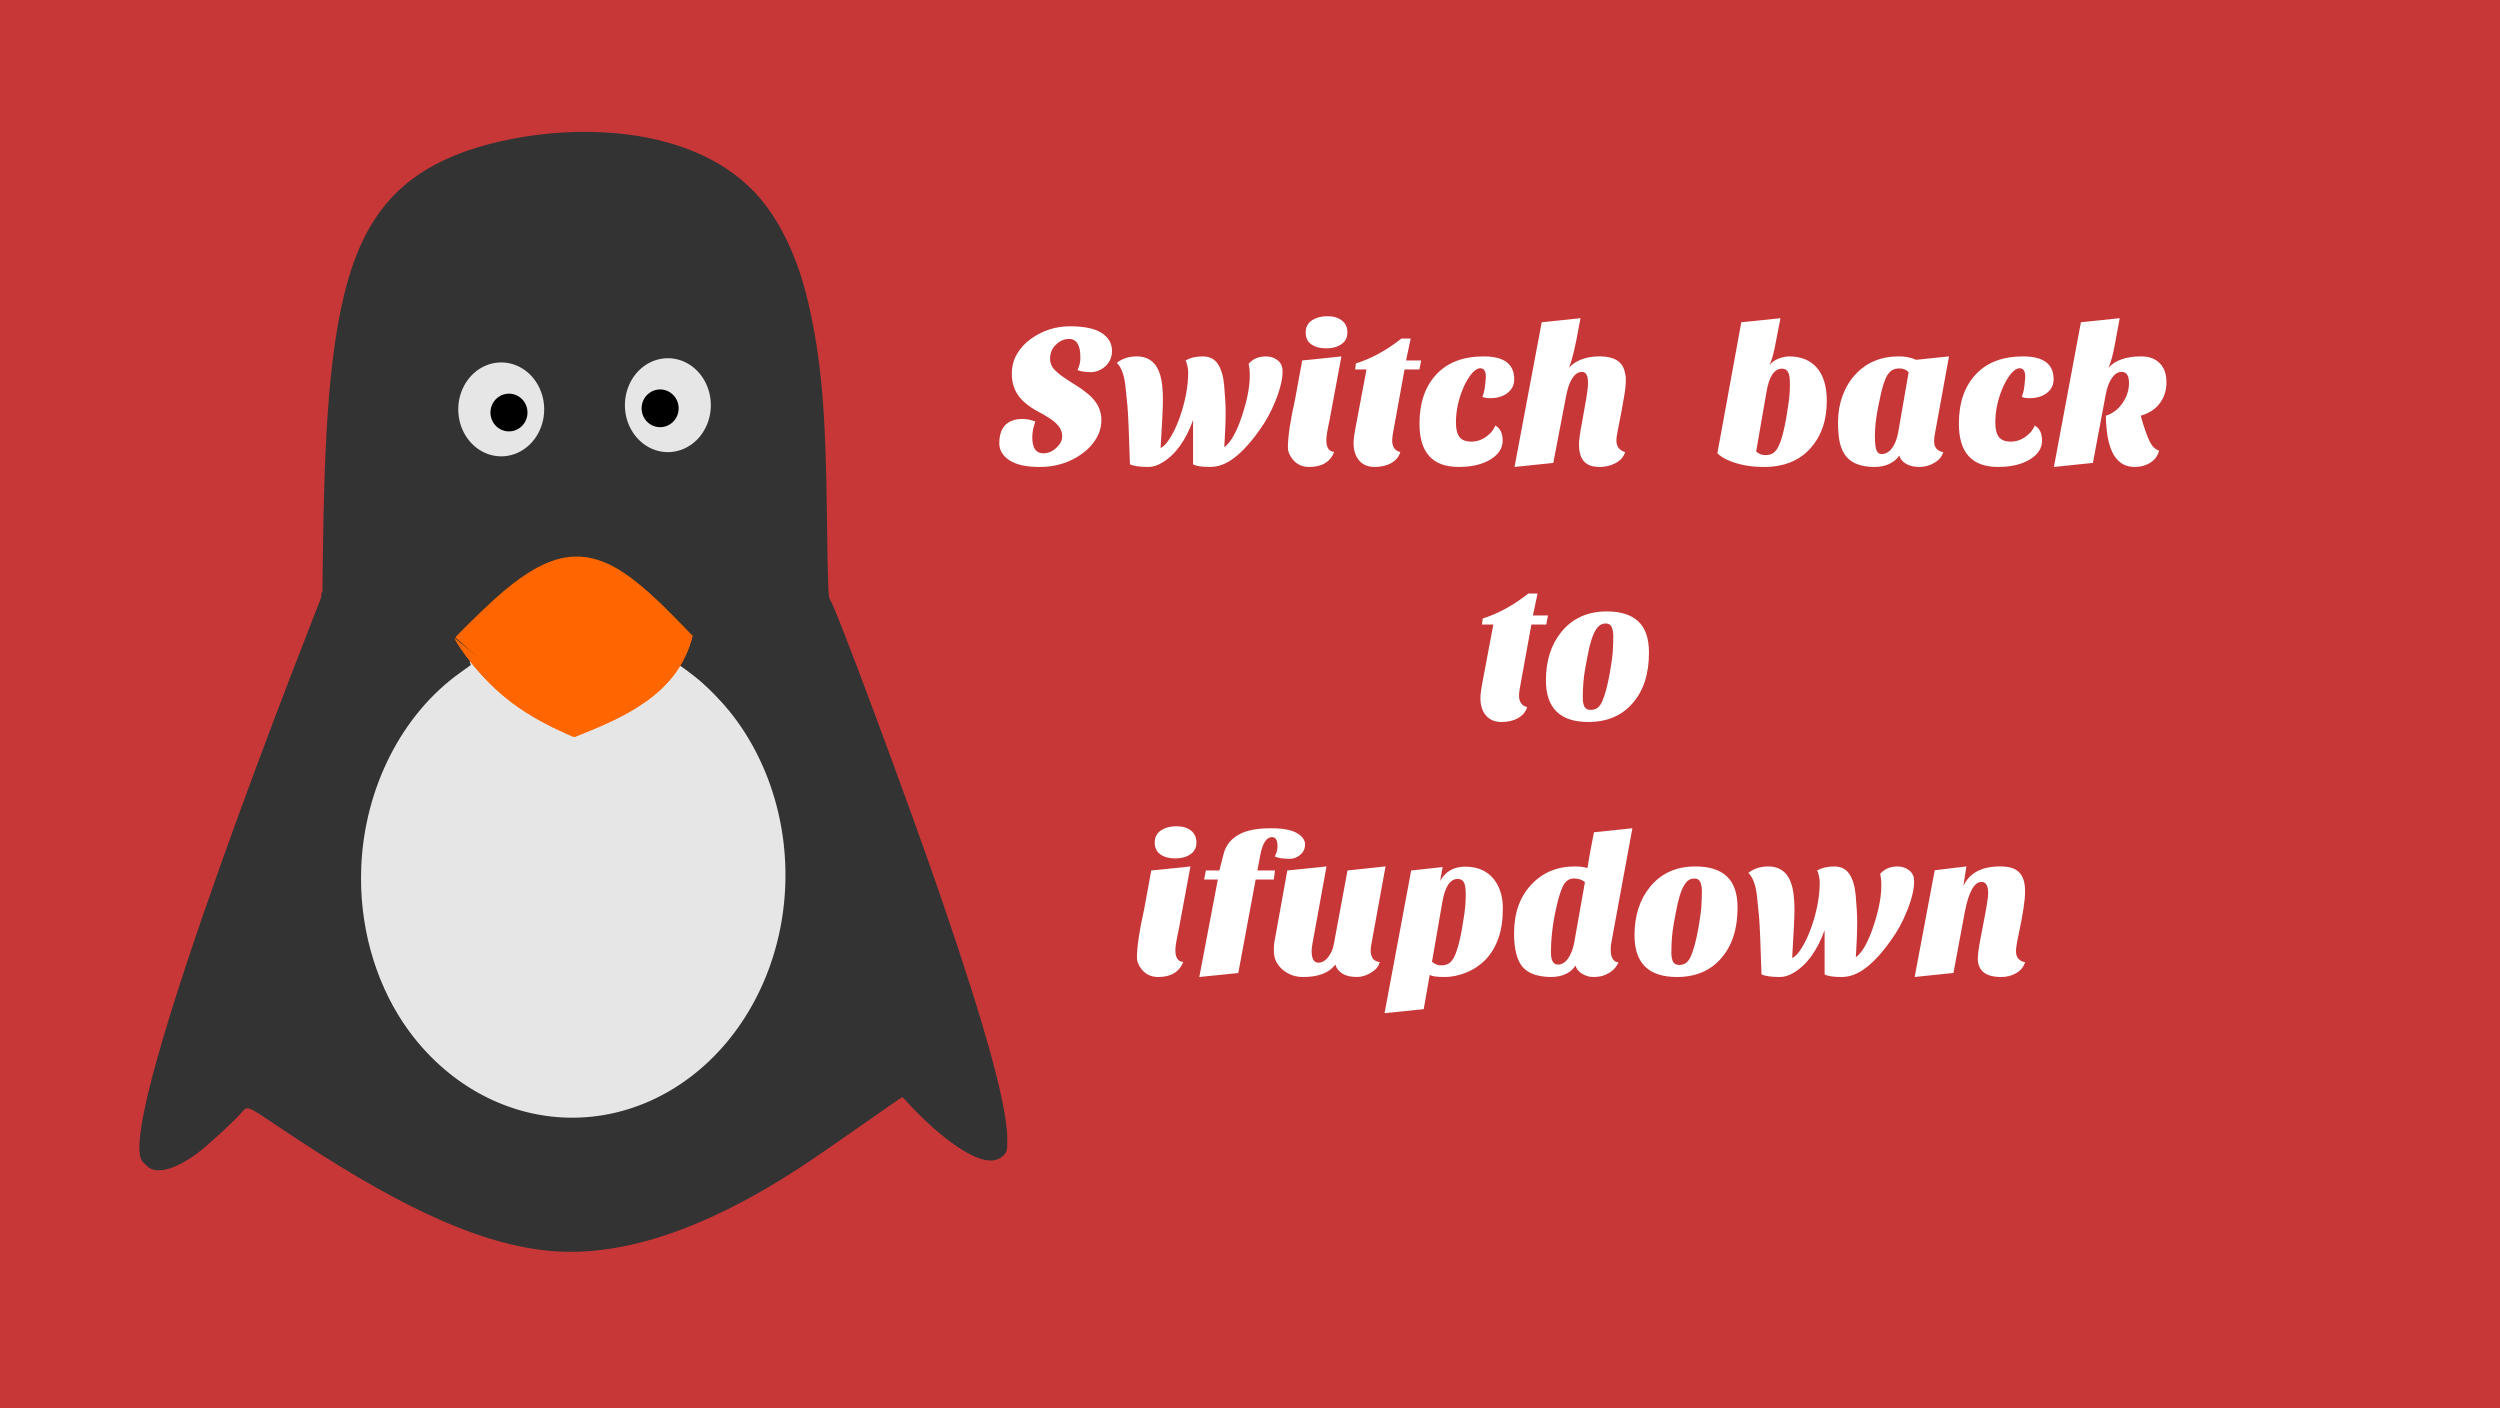 <?xml version="1.0" encoding="UTF-8" standalone="no"?>
<svg
   xmlns:dc="http://purl.org/dc/elements/1.1/"
   xmlns:cc="http://creativecommons.org/ns#"
   xmlns:rdf="http://www.w3.org/1999/02/22-rdf-syntax-ns#"
   xmlns:svg="http://www.w3.org/2000/svg"
   xmlns="http://www.w3.org/2000/svg"
   xmlns:xlink="http://www.w3.org/1999/xlink"
   width="211.402mm"
   height="119.062mm"
   viewBox="0 0 211.402 119.062"
   version="1.1"
   id="svg3357">
  <defs
     id="defs3351">
    <linearGradient
       id="linearGradient6114">
      <stop
         style="stop-color:#6f7c91;stop-opacity:1;"
         offset="0"
         id="stop6110" />
      <stop
         style="stop-color:#162d50;stop-opacity:1"
         offset="1"
         id="stop6112" />
    </linearGradient>
    <radialGradient
       xlink:href="#linearGradient6114"
       id="radialGradient6126"
       cx="73.774"
       cy="66.986"
       fx="73.774"
       fy="66.986"
       r="31.673"
       gradientTransform="matrix(3.007,0,0,1.837,-125.127,-58.151)"
       gradientUnits="userSpaceOnUse" />
    <filter
       style="color-interpolation-filters:sRGB"
       id="filter1403"
       x="-0.562"
       width="2.124"
       y="-0.584"
       height="2.169">
      <feGaussianBlur
         stdDeviation="5.356"
         id="feGaussianBlur1405" />
    </filter>
    <filter
       style="color-interpolation-filters:sRGB"
       id="filter1407"
       x="-0.374"
       width="1.748"
       y="-0.584"
       height="2.169">
      <feGaussianBlur
         stdDeviation="5.356"
         id="feGaussianBlur1409" />
    </filter>
    <filter
       style="color-interpolation-filters:sRGB"
       id="filter1411"
       x="-0.602"
       width="2.204"
       y="-0.584"
       height="2.169">
      <feGaussianBlur
         stdDeviation="5.356"
         id="feGaussianBlur1413" />
    </filter>
    <filter
       style="color-interpolation-filters:sRGB"
       id="filter1415"
       x="-0.524"
       width="2.049"
       y="-0.434"
       height="1.869">
      <feGaussianBlur
         stdDeviation="5.356"
         id="feGaussianBlur1417" />
    </filter>
    <filter
       style="color-interpolation-filters:sRGB"
       id="filter1419"
       x="-0.524"
       width="2.049"
       y="-0.441"
       height="1.882">
      <feGaussianBlur
         stdDeviation="5.356"
         id="feGaussianBlur1421" />
    </filter>
    <filter
       style="color-interpolation-filters:sRGB"
       id="filter1423"
       x="-0.555"
       width="2.11"
       y="-0.584"
       height="2.169">
      <feGaussianBlur
         stdDeviation="5.356"
         id="feGaussianBlur1425" />
    </filter>
    <filter
       style="color-interpolation-filters:sRGB"
       id="filter1427"
       x="-0.586"
       width="2.173"
       y="-0.434"
       height="1.869">
      <feGaussianBlur
         stdDeviation="5.356"
         id="feGaussianBlur1429" />
    </filter>
    <filter
       style="color-interpolation-filters:sRGB"
       id="filter1431"
       x="-1.043"
       width="3.087"
       y="-0.429"
       height="1.857">
      <feGaussianBlur
         stdDeviation="5.356"
         id="feGaussianBlur1433" />
    </filter>
    <filter
       style="color-interpolation-filters:sRGB"
       id="filter1435"
       x="-0.602"
       width="2.204"
       y="-0.584"
       height="2.169">
      <feGaussianBlur
         stdDeviation="5.356"
         id="feGaussianBlur1437" />
    </filter>
    <filter
       style="color-interpolation-filters:sRGB"
       id="filter1439"
       x="-0.918"
       width="2.836"
       y="-0.503"
       height="2.006">
      <feGaussianBlur
         stdDeviation="5.356"
         id="feGaussianBlur1441" />
    </filter>
    <filter
       style="color-interpolation-filters:sRGB"
       id="filter1443"
       x="-0.551"
       width="2.103"
       y="-0.434"
       height="1.869">
      <feGaussianBlur
         stdDeviation="5.356"
         id="feGaussianBlur1445" />
    </filter>
    <filter
       style="color-interpolation-filters:sRGB"
       id="filter1447"
       x="-0.655"
       width="2.309"
       y="-0.584"
       height="2.169">
      <feGaussianBlur
         stdDeviation="5.356"
         id="feGaussianBlur1449" />
    </filter>
    <filter
       style="color-interpolation-filters:sRGB"
       id="filter1451"
       x="-0.559"
       width="2.118"
       y="-0.584"
       height="2.169">
      <feGaussianBlur
         stdDeviation="5.356"
         id="feGaussianBlur1453" />
    </filter>
    <filter
       style="color-interpolation-filters:sRGB"
       id="filter1455"
       x="-0.567"
       width="2.134"
       y="-0.434"
       height="1.869">
      <feGaussianBlur
         stdDeviation="5.356"
         id="feGaussianBlur1457" />
    </filter>
    <filter
       style="color-interpolation-filters:sRGB"
       id="filter1459"
       x="-0.557"
       width="2.114"
       y="-0.434"
       height="1.869">
      <feGaussianBlur
         stdDeviation="5.356"
         id="feGaussianBlur1461" />
    </filter>
    <filter
       style="color-interpolation-filters:sRGB"
       id="filter1463"
       x="-0.655"
       width="2.309"
       y="-0.584"
       height="2.169">
      <feGaussianBlur
         stdDeviation="5.356"
         id="feGaussianBlur1465" />
    </filter>
    <filter
       style="color-interpolation-filters:sRGB"
       id="filter1467"
       x="-0.918"
       width="2.836"
       y="-0.503"
       height="2.006">
      <feGaussianBlur
         stdDeviation="5.356"
         id="feGaussianBlur1469" />
    </filter>
    <filter
       style="color-interpolation-filters:sRGB"
       id="filter1471"
       x="-1.043"
       width="3.087"
       y="-0.429"
       height="1.857">
      <feGaussianBlur
         stdDeviation="5.356"
         id="feGaussianBlur1473" />
    </filter>
    <filter
       style="color-interpolation-filters:sRGB"
       id="filter1475"
       x="-0.374"
       width="1.748"
       y="-0.584"
       height="2.169">
      <feGaussianBlur
         stdDeviation="5.356"
         id="feGaussianBlur1477" />
    </filter>
    <filter
       style="color-interpolation-filters:sRGB"
       id="filter1479"
       x="-0.55"
       width="2.101"
       y="-0.459"
       height="1.918">
      <feGaussianBlur
         stdDeviation="5.356"
         id="feGaussianBlur1481" />
    </filter>
  </defs>
  <path
     id="rect6108"
     d="M 0,0 H 211.402 V 119.062 H 0 Z"
     style="opacity:1;fill:#c83737;fill-opacity:1;stroke:none;stroke-width:4.38;stroke-miterlimit:4;stroke-dasharray:none;paint-order:stroke markers fill" />
  <g
     id="flowRoot874"
     style="font-style:normal;font-weight:normal;font-size:40px;line-height:1.25;font-family:sans-serif;letter-spacing:0px;word-spacing:0px;fill:#000000;fill-opacity:1;stroke:none"
     transform="matrix(1.11,0,0,1.023,-1.64,-6.861)" />
  <g
     id="flowRoot1087"
     style="font-style:normal;font-weight:normal;font-size:40px;line-height:1.25;font-family:sans-serif;letter-spacing:0px;word-spacing:0px;fill:#000000;fill-opacity:1;stroke:none"
     transform="translate(-1.478,-3.98)" />
  <g
     transform="matrix(1.183,0,0,1.293,-97.669,-89.714)"
     id="g4921"
     style="display:inline">
    <g
       id="g4720"
       transform="translate(50.271)">
      <g
         style="fill:#333333"
         transform="translate(-47.638,1.336)"
         id="g4694">
        <path
           id="path835"
           d="m 144.211,139.56 c 0,0 5.431,5.837 7.335,3.798 2.223,-2.38 -12.627,-36.871 -12.627,-36.871"
           style="fill:#333333;stroke:none;stroke-width:0.265px;stroke-linecap:butt;stroke-linejoin:miter;stroke-opacity:1" />
        <path
           style="fill:#333333;stroke:none;stroke-width:0.265px;stroke-linecap:butt;stroke-linejoin:miter;stroke-opacity:1"
           d="m 97.45,140.215 c 7.815,4.803 15.631,9.605 23.402,9.518 7.772,-0.087 15.5,-5.065 19.385,-7.575 3.886,-2.51 3.929,-2.554 3.973,-2.598"
           id="path817" />
        <path
           style="fill:#333333;stroke:none;stroke-width:0.265px;stroke-linecap:butt;stroke-linejoin:miter;stroke-opacity:1"
           d="m 97.45,140.215 c 0,0 -5.431,5.837 -7.335,3.798 -2.223,-2.38 12.82,-36.997 12.82,-36.997"
           id="path825" />
        <path
           style="fill:#333333;stroke:none;stroke-width:0.265px;stroke-linecap:butt;stroke-linejoin:miter;stroke-opacity:1"
           d="m 102.939,105.679 c 0.086,-6.905 0.172,-13.81 1.509,-18.736 1.337,-4.926 3.924,-7.873 9.745,-9.347 5.821,-1.473 14.877,-1.473 19.404,3.368 4.528,4.842 4.528,14.525 4.528,24.209"
           id="path831"
           transform="matrix(1.023,0,0,1.047,-2.334,-3.669)" />
      </g>
      <g
         id="g4708">
        <path
           style="fill:#333333;stroke:none;stroke-width:0.265px;stroke-linecap:butt;stroke-linejoin:miter;stroke-opacity:1"
           d="m 49.742,141.69 c 0,0 3.616,-22.401 5.556,-33.602 l 35.983,-0.265 6.615,33.073 z"
           id="path4696" />
        <path
           id="rect4698"
           d="m 55.562,138.25 h 37.042 v 3.969 H 55.562 Z"
           style="opacity:1;fill:#333333;fill-opacity:1;stroke:none;stroke-width:0.265" />
        <path
           id="rect4700"
           d="m 59.531,106.5 h 30.427 v 3.969 H 59.531 Z"
           style="opacity:1;fill:#333333;fill-opacity:1;stroke:none;stroke-width:0.265" />
        <path
           id="rect4702"
           d="m 84.667,105.177 h 5.292 v 3.969 h -5.292 z"
           style="opacity:1;fill:#333333;fill-opacity:1;stroke:none;stroke-width:0.265" />
      </g>
    </g>
    <path
       style="opacity:1;fill:#e6e6e6;fill-opacity:1;stroke:none;stroke-width:0.265"
       id="path843"
       d="m 138.705,126.612 a 15.24,15.868 0 0 1 -15.175,15.868 15.24,15.868 0 0 1 -15.304,-15.733 15.24,15.868 0 0 1 15.046,-16.001 15.24,15.868 0 0 1 15.431,15.598" />
    <g
       id="g4688"
       transform="translate(44.751,16.384)">
      <g
         style="fill:#ff6600;stroke:none"
         transform="translate(-41.01,-15.875)"
         id="g4596">
        <path
           style="fill:#ff6600;stroke:none;stroke-width:0.265px;stroke-linecap:butt;stroke-linejoin:miter;stroke-opacity:1"
           d="m 111.125,110.469 c 2.922,-2.676 5.843,-5.352 8.709,-5.352 2.866,1.3e-4 5.678,2.676 8.489,5.352"
           id="path4585" />
        <path
           style="fill:#ff6600;stroke:none;stroke-width:0.265px;stroke-linecap:butt;stroke-linejoin:miter;stroke-opacity:1"
           d="m 111.125,110.469 c 2.78,3.922 5.482,5.319 8.731,6.615"
           id="path4589" />
        <path
           style="fill:#ff6600;stroke:none;stroke-width:0.265px;stroke-linecap:butt;stroke-linejoin:miter;stroke-opacity:1"
           d="m 128.323,110.469 c -1.046,3.829 -4.919,5.325 -8.467,6.615"
           id="path4591" />
      </g>
      <g
         id="g4661"
         transform="translate(-41.01,-15.875)"
         style="fill:#ff6600;stroke:none">
        <path
           id="path4655"
           d="m 111.125,110.469 c 2.922,-2.676 5.843,-5.352 8.709,-5.352 2.866,1.3e-4 5.678,2.676 8.489,5.352"
           style="fill:#ff6600;stroke:none;stroke-width:0.265px;stroke-linecap:butt;stroke-linejoin:miter;stroke-opacity:1" />
        <path
           id="path4657"
           d="m 111.125,110.469 c 2.78,3.922 5.482,5.319 8.731,6.615"
           style="fill:#ff6600;stroke:none;stroke-width:0.265px;stroke-linecap:butt;stroke-linejoin:miter;stroke-opacity:1" />
        <path
           id="path4659"
           d="m 128.323,110.469 c -1.046,3.829 -4.919,5.325 -8.467,6.615"
           style="fill:#ff6600;stroke:none;stroke-width:0.265px;stroke-linecap:butt;stroke-linejoin:miter;stroke-opacity:1" />
      </g>
      <path
         d="m 78.846,101.208 -4.583,-2.646 v -5.292 l 4.583,-2.646 4.583,2.646 v 5.292 z"
         id="path4671"
         style="opacity:1;fill:#ff6600;fill-opacity:1;stroke:none;stroke-width:0.265" />
      <path
         transform="matrix(0.947,-1.275,1.03,1.173,-98.356,87.507)"
         d="m 83.608,99.621 2.32,-2.398 0.917,3.208 z"
         id="path4673"
         style="opacity:1;fill:#ff6600;fill-opacity:1;stroke:none;stroke-width:0.265" />
      <path
         transform="matrix(1.142,0.112,-0.087,1.294,-2.202,-37.414)"
         d="m 74.536,98.197 -3.845,-2.34 3.949,-2.159 z"
         id="path4675"
         style="opacity:1;fill:#ff6600;fill-opacity:1;stroke:none;stroke-width:0.265" />
    </g>
    <path
       style="opacity:1;fill:#333333;fill-opacity:1;stroke:none;stroke-width:0.407"
       d="m 457.973,570.356 c -18.795,-2.122 -40.183,-11.278 -71.64,-30.671 -8.14,-5.018 -8.024,-4.976 -9.496,-3.406 -1.983,2.115 -9.292,8.288 -11.949,10.092 -7.557,5.132 -13.403,5.689 -14.831,1.413 -1.639,-4.905 5.438,-28.959 18.843,-64.052 9.543,-24.981 28.416,-70.804 29.417,-71.422 0.228,-0.141 0.375,-0.423 0.326,-0.626 -0.049,-0.204 0.032,-0.828 0.179,-1.389 0.147,-0.56 0.453,-8.536 0.68,-17.724 0.637,-25.79 1.665,-38.591 4.072,-50.707 4.326,-21.776 13.307,-33.824 30.119,-40.408 16.874,-6.608 39.994,-8.139 57.79,-3.828 20.717,5.019 32.645,17.254 38.142,39.122 3.459,13.76 4.667,26.506 4.981,52.561 0.205,16.986 0.394,21.146 0.949,20.803 0.626,-0.387 21.067,49.832 30.139,74.047 11.927,31.835 17.57,50.766 17.57,58.944 0,2.59 -0.113,3.014 -1.032,3.866 -3.154,2.923 -9.309,0.776 -18.048,-6.294 -2.167,-1.753 -5.035,-4.304 -6.373,-5.668 -1.338,-1.364 -2.568,-2.48 -2.735,-2.48 -0.167,0 -5.215,3.176 -11.218,7.058 -6.003,3.882 -13.481,8.586 -16.619,10.454 -26.526,15.791 -49.541,22.54 -69.267,20.313 z m 19.965,-32.869 c 5.289,-1.141 8.33,-2.229 13.853,-4.961 18.434,-9.114 30.906,-28.249 32.349,-49.629 0.942,-13.963 -2.582,-27.374 -10.203,-38.828 -3.014,-4.53 -10.61,-12.349 -14.864,-15.301 l -2.904,-2.015 0.751,-1.404 c 0.413,-0.772 1.129,-2.388 1.591,-3.59 1.006,-2.616 1.416,-1.976 -5.091,-7.925 -5.726,-5.234 -11.159,-9.405 -14.872,-11.417 -10.919,-5.917 -20.156,-3.886 -33.818,7.435 -3.402,2.819 -10.371,9.108 -10.533,9.504 -0.078,0.193 0.908,1.723 2.193,3.4 1.285,1.677 2.266,3.102 2.18,3.167 -0.086,0.065 -1.439,0.959 -3.008,1.988 -15.624,10.244 -25.663,28.299 -26.566,47.779 -1.322,28.519 16.861,54.022 43.577,61.12 2.072,0.551 5.052,1.177 6.62,1.392 4.35,0.597 14.445,0.211 18.743,-0.716 z m 70.795,-4.852 c -1.625,-0.077 -4.283,-0.077 -5.908,0 -1.625,0.077 -0.295,0.141 2.954,0.141 3.249,0 4.579,-0.063 2.954,-0.141 z m -16.909,-125.066 c -0.392,-0.102 -1.034,-0.102 -1.426,0 -0.392,0.102 -0.071,0.186 0.713,0.186 0.784,0 1.105,-0.084 0.713,-0.186 z"
       id="path4722"
       transform="scale(0.265)" />
    <path
       id="rect4846"
       d="m 139.813,107.163 h 1.382 v 1.252 h -1.382 z"
       style="opacity:1;fill:#333333;fill-opacity:1;stroke:none;stroke-width:0.265" />
    <g
       id="g4877">
      <path
         style="opacity:1;fill:#e6e6e6;fill-opacity:1;stroke:none;stroke-width:0.265"
         id="path4860"
         d="m 133.37,95.883 a 3.07,3.07 0 0 1 -3.057,3.07 3.07,3.07 0 0 1 -3.083,-3.044 3.07,3.07 0 0 1 3.031,-3.096 3.07,3.07 0 0 1 3.109,3.018" />
      <g
         transform="matrix(0.808,0,0,1,68.55,-7.305)"
         id="g4864">
        <path
           d="m 77.375,103.394 a 1.637,1.232 0 0 1 -1.63,1.232 1.637,1.232 0 0 1 -1.644,-1.222 1.637,1.232 0 0 1 1.616,-1.243 1.637,1.232 0 0 1 1.658,1.211"
           id="path4862"
           style="opacity:1;fill:#000000;fill-opacity:1;stroke:none;stroke-width:0.265" />
      </g>
    </g>
    <g
       id="g4885"
       transform="matrix(-1,0,0,1,248.688,0.275)">
      <path
         d="m 133.37,95.883 a 3.07,3.07 0 0 1 -3.057,3.07 3.07,3.07 0 0 1 -3.083,-3.044 3.07,3.07 0 0 1 3.031,-3.096 3.07,3.07 0 0 1 3.109,3.018"
         id="path4879"
         style="opacity:1;fill:#e6e6e6;fill-opacity:1;stroke:none;stroke-width:0.265" />
      <g
         id="g4883"
         transform="matrix(0.808,0,0,1,68.55,-7.305)">
        <path
           style="opacity:1;fill:#000000;fill-opacity:1;stroke:none;stroke-width:0.265"
           id="path4881"
           d="m 77.375,103.394 a 1.637,1.232 0 0 1 -1.63,1.232 1.637,1.232 0 0 1 -1.644,-1.222 1.637,1.232 0 0 1 1.616,-1.243 1.637,1.232 0 0 1 1.658,1.211" />
      </g>
    </g>
  </g>
  <g
     transform="matrix(1.542,0,0,1.606,161.87,-221.348)"
     id="text1185"
     style="font-style:normal;font-weight:normal;font-size:10.583px;line-height:1.25;font-family:sans-serif;letter-spacing:0px;word-spacing:0px;fill:#ffffff;fill-opacity:1;stroke:none;stroke-width:0.265"
     aria-label="Switch  backto ifupdown">
    <path
       id="path956"
       style="font-style:normal;font-variant:normal;font-weight:normal;font-stretch:normal;font-family:'Sansita One';-inkscape-font-specification:'Sansita One';text-align:center;text-anchor:middle;fill:#ffffff;stroke-width:0.265"
       d="m -45.887,157.311 q 0.159,-0.318 0.159,-0.614 0,-0.296 -0.032,-0.455 -0.032,-0.169 -0.106,-0.296 -0.159,-0.275 -0.476,-0.275 -0.392,0 -0.709,0.286 -0.339,0.296 -0.339,0.762 0,0.296 0.201,0.529 0.212,0.222 0.529,0.434 0.318,0.212 0.677,0.423 0.36,0.212 0.677,0.466 0.73,0.582 0.73,1.365 0,0.529 -0.286,0.984 -0.275,0.445 -0.741,0.773 -1.016,0.72 -2.36,0.72 -1.09,0 -1.651,-0.349 -0.561,-0.36 -0.561,-0.9 0,-0.963 0.751,-1.206 0.212,-0.074 0.529,-0.074 0.328,0 0.699,0.138 -0.169,0.434 -0.169,0.826 0,0.847 0.603,0.847 0.392,0 0.709,-0.286 0.328,-0.286 0.328,-0.603 0,-0.328 -0.212,-0.561 -0.201,-0.233 -0.508,-0.413 -0.307,-0.191 -0.667,-0.37 -0.349,-0.18 -0.656,-0.434 -0.72,-0.582 -0.72,-1.513 0,-0.603 0.296,-1.069 0.296,-0.476 0.773,-0.794 0.953,-0.646 2.117,-0.646 1.175,0 1.736,0.349 0.572,0.349 0.572,0.942 0,0.519 -0.402,0.847 -0.349,0.275 -0.773,0.275 -0.423,0 -0.72,-0.106 z" />
    <path
       id="path958"
       style="font-style:normal;font-variant:normal;font-weight:normal;font-stretch:normal;font-family:'Sansita One';-inkscape-font-specification:'Sansita One';text-align:center;text-anchor:middle;fill:#ffffff;stroke-width:0.265"
       d="m -35.877,160.433 q -0.699,0.963 -1.376,1.471 -0.667,0.508 -1.365,0.508 -0.688,0 -0.931,-0.138 v -2.328 q -0.603,1.609 -1.683,2.233 -0.392,0.233 -0.762,0.233 -0.709,0 -1.016,-0.138 -0.074,-2.424 -0.138,-3.09 -0.064,-0.677 -0.116,-1.09 -0.106,-0.826 -0.466,-1.164 0.455,-0.339 1.09,-0.339 1.228,0 1.397,1.524 0.042,0.36 0.042,0.741 0,0.572 -0.127,2.561 0.254,-0.116 0.519,-0.529 0.275,-0.423 0.497,-0.995 0.497,-1.323 0.497,-2.466 0,-0.18 -0.053,-0.37 -0.042,-0.191 -0.095,-0.243 0.37,-0.222 0.931,-0.222 0.572,0 0.836,0.392 0.275,0.381 0.349,1.09 0.085,0.9 0.085,1.439 0,0.751 -0.074,1.863 0.529,-0.381 0.963,-1.63 0.434,-1.249 0.434,-2.138 0,-0.392 -0.064,-0.624 0.349,-0.392 0.953,-0.392 0.37,0 0.635,0.201 0.275,0.201 0.275,0.582 0,0.37 -0.116,0.773 -0.106,0.402 -0.286,0.815 -0.349,0.826 -0.836,1.471 z" />
    <path
       id="path960"
       style="font-style:normal;font-variant:normal;font-weight:normal;font-stretch:normal;font-family:'Sansita One';-inkscape-font-specification:'Sansita One';text-align:center;text-anchor:middle;fill:#ffffff;stroke-width:0.265"
       d="m -31.807,161.619 q -0.328,0.794 -1.376,0.794 -0.54,0 -0.878,-0.37 -0.286,-0.328 -0.286,-0.656 0,-0.857 0.392,-2.529 l 0.392,-2.053 2.148,-0.212 -0.646,3.344 q -0.18,0.783 -0.18,1.058 0,0.603 0.434,0.624 z m -1.566,-6.287 q 0,-0.413 0.339,-0.635 0.349,-0.222 0.847,-0.222 0.497,0 0.794,0.222 0.307,0.222 0.307,0.635 0,0.413 -0.339,0.624 -0.328,0.212 -0.826,0.212 -0.497,0 -0.815,-0.212 -0.307,-0.212 -0.307,-0.624 z" />
    <path
       id="path962"
       style="font-style:normal;font-variant:normal;font-weight:normal;font-stretch:normal;font-family:'Sansita One';-inkscape-font-specification:'Sansita One';text-align:center;text-anchor:middle;fill:#ffffff;stroke-width:0.265"
       d="m -30.746,161.142 q 0,-0.286 0.148,-1.005 l 0.561,-2.857 h -0.624 l 0.042,-0.318 q 1.27,-0.381 2.498,-1.312 h 0.508 l -0.254,1.154 h 0.826 l -0.095,0.476 h -0.815 l -0.54,2.857 q -0.138,0.656 -0.138,0.878 0,0.508 0.445,0.614 -0.106,0.36 -0.487,0.572 -0.381,0.212 -0.921,0.212 -0.54,0 -0.847,-0.339 -0.307,-0.339 -0.307,-0.931 z" />
    <path
       id="path964"
       style="font-style:normal;font-variant:normal;font-weight:normal;font-stretch:normal;font-family:'Sansita One';-inkscape-font-specification:'Sansita One';text-align:center;text-anchor:middle;fill:#ffffff;stroke-width:0.265"
       d="m -21.936,157.798 q 0,0.445 -0.37,0.72 -0.37,0.275 -0.974,0.275 -0.254,0 -0.402,-0.074 0.116,-0.275 0.148,-0.614 0.042,-0.349 0.042,-0.445 0,-0.445 -0.307,-0.445 -0.212,0 -0.455,0.265 -0.233,0.265 -0.434,0.677 -0.445,0.953 -0.445,1.916 0,0.529 0.201,0.773 0.201,0.233 0.646,0.233 0.614,0 1.101,-0.508 0.138,-0.159 0.212,-0.339 0.402,0.212 0.402,0.794 0,0.593 -0.656,0.984 -0.677,0.402 -1.757,0.402 -2.148,0 -2.148,-2.275 0,-1.662 0.942,-2.614 0.91,-0.931 2.582,-0.931 1.672,0 1.672,1.206 z" />
    <path
       id="path966"
       style="font-style:normal;font-variant:normal;font-weight:normal;font-stretch:normal;font-family:'Sansita One';-inkscape-font-specification:'Sansita One';text-align:center;text-anchor:middle;fill:#ffffff;stroke-width:0.265"
       d="m -16.332,161.026 q 0,0.466 0.476,0.603 -0.116,0.392 -0.572,0.603 -0.381,0.18 -0.804,0.18 -0.413,0 -0.635,-0.116 -0.212,-0.106 -0.328,-0.286 -0.191,-0.275 -0.191,-0.794 0,-0.307 0.169,-1.154 l 0.148,-0.804 q 0.18,-0.921 0.18,-1.259 0,-0.593 -0.328,-0.593 -0.413,0 -0.677,0.603 -0.106,0.233 -0.18,0.582 l -0.72,3.609 -2.127,0.212 1.492,-7.62 2.127,-0.212 -0.085,0.423 q -0.296,1.63 -0.55,2.18 0.593,-0.593 1.683,-0.593 1.154,0 1.365,0.762 0.074,0.243 0.074,0.455 0,0.212 -0.021,0.381 -0.011,0.159 -0.064,0.455 l -0.138,0.762 -0.243,1.196 q -0.053,0.243 -0.053,0.423 z" />
    <path
       id="path968"
       style="font-style:normal;font-variant:normal;font-weight:normal;font-stretch:normal;font-family:'Sansita One';-inkscape-font-specification:'Sansita One';text-align:center;text-anchor:middle;fill:#ffffff;stroke-width:0.265"
       d="m -10.796,161.693 1.312,-6.9 2.148,-0.212 -0.328,1.619 q -0.116,0.497 -0.265,0.847 0.233,-0.296 0.741,-0.413 0.148,-0.042 0.328,-0.042 0.984,0 1.524,0.603 0.54,0.593 0.54,1.746 0,1.503 -0.857,2.445 -0.921,1.027 -2.593,1.027 -1.154,0 -2.021,-0.381 -0.307,-0.138 -0.529,-0.339 z m 2.127,-0.095 q 0.222,0.191 0.497,0.191 0.275,0 0.434,-0.106 0.159,-0.106 0.275,-0.318 0.318,-0.572 0.572,-2.318 0.074,-0.497 0.074,-0.995 0,-0.497 -0.116,-0.656 -0.106,-0.159 -0.318,-0.159 -0.646,0 -0.857,1.259 z" />
    <path
       id="path970"
       style="font-style:normal;font-variant:normal;font-weight:normal;font-stretch:normal;font-family:'Sansita One';-inkscape-font-specification:'Sansita One';text-align:center;text-anchor:middle;fill:#ffffff;stroke-width:0.265"
       d="m -3.713,161.883 q -0.243,-0.275 -0.36,-0.709 -0.106,-0.434 -0.106,-1.143 0,-0.709 0.243,-1.355 0.243,-0.646 0.688,-1.111 0.91,-0.974 2.413,-0.974 0.54,0 0.931,0.18 l 1.81,-0.18 -0.783,4.128 q -0.032,0.127 -0.032,0.36 0,0.233 0.138,0.381 0.148,0.148 0.36,0.169 -0.106,0.36 -0.497,0.572 -0.381,0.212 -0.815,0.212 -0.434,0 -0.73,-0.169 -0.286,-0.159 -0.37,-0.434 -0.169,0.265 -0.529,0.434 -0.36,0.169 -0.847,0.169 -0.476,0 -0.868,-0.127 -0.392,-0.127 -0.646,-0.402 z m 2.233,-4.297 q -0.116,0.191 -0.222,0.519 -0.106,0.318 -0.286,1.185 -0.169,0.857 -0.169,1.471 0,0.614 0.095,0.794 0.095,0.18 0.265,0.18 0.339,0 0.582,-0.318 0.254,-0.328 0.349,-0.9 l 0.561,-3.101 q -0.222,-0.191 -0.487,-0.191 -0.254,0 -0.413,0.085 -0.148,0.085 -0.275,0.275 z" />
    <path
       id="path972"
       style="font-style:normal;font-variant:normal;font-weight:normal;font-stretch:normal;font-family:'Sansita One';-inkscape-font-specification:'Sansita One';text-align:center;text-anchor:middle;fill:#ffffff;stroke-width:0.265"
       d="m 7.643,157.798 q 0,0.445 -0.37,0.72 -0.37,0.275 -0.974,0.275 -0.254,0 -0.402,-0.074 0.116,-0.275 0.148,-0.614 0.042,-0.349 0.042,-0.445 0,-0.445 -0.307,-0.445 -0.212,0 -0.455,0.265 -0.233,0.265 -0.434,0.677 -0.445,0.953 -0.445,1.916 0,0.529 0.201,0.773 0.201,0.233 0.646,0.233 0.614,0 1.101,-0.508 0.138,-0.159 0.212,-0.339 0.402,0.212 0.402,0.794 0,0.593 -0.656,0.984 -0.677,0.402 -1.757,0.402 -2.148,0 -2.148,-2.275 0,-1.662 0.942,-2.614 0.91,-0.931 2.582,-0.931 1.672,0 1.672,1.206 z" />
    <path
       id="path974"
       style="font-style:normal;font-variant:normal;font-weight:normal;font-stretch:normal;font-family:'Sansita One';-inkscape-font-specification:'Sansita One';text-align:center;text-anchor:middle;fill:#ffffff;stroke-width:0.265"
       d="m 10.655,157.184 q 0.572,-0.593 1.778,-0.593 0.667,0 1.027,0.36 0.37,0.349 0.37,1.005 0,0.646 -0.37,1.111 -0.36,0.455 -1.037,0.646 0.053,0.212 0.127,0.434 l 0.148,0.423 q 0.201,0.54 0.36,0.73 0.159,0.191 0.37,0.254 -0.116,0.434 -0.54,0.667 -0.339,0.191 -0.804,0.191 -1.365,0 -1.545,-2.106 -0.032,-0.296 -0.032,-0.593 0.529,-0.148 0.9,-0.646 0.37,-0.497 0.37,-1.079 0,-0.582 -0.413,-0.582 -0.296,0 -0.529,0.328 -0.233,0.328 -0.339,0.889 l -0.699,3.577 -2.138,0.212 1.482,-7.62 2.127,-0.212 -0.243,1.259 q -0.159,0.889 -0.37,1.344 z" />
    <path
       id="path976"
       style="font-style:normal;font-variant:normal;font-weight:normal;font-stretch:normal;font-family:'Sansita One';-inkscape-font-specification:'Sansita One';text-align:center;text-anchor:middle;fill:#ffffff;stroke-width:0.265"
       d="m -23.79,174.57 q 0,-0.286 0.148,-1.005 l 0.561,-2.857 h -0.624 l 0.042,-0.318 q 1.27,-0.381 2.498,-1.312 h 0.508 l -0.254,1.154 h 0.826 l -0.095,0.476 h -0.815 l -0.54,2.857 q -0.138,0.656 -0.138,0.878 0,0.508 0.445,0.614 -0.106,0.36 -0.487,0.572 -0.381,0.212 -0.921,0.212 -0.54,0 -0.847,-0.339 -0.307,-0.339 -0.307,-0.931 z" />
    <path
       id="path978"
       style="font-style:normal;font-variant:normal;font-weight:normal;font-stretch:normal;font-family:'Sansita One';-inkscape-font-specification:'Sansita One';text-align:center;text-anchor:middle;fill:#ffffff;stroke-width:0.265"
       d="m -17.87,175.84 q -2.328,0 -2.328,-2.191 0,-1.556 0.857,-2.561 0.91,-1.069 2.487,-1.069 1.143,0 1.725,0.529 0.582,0.529 0.582,1.64 0,1.693 -0.91,2.678 -0.889,0.974 -2.413,0.974 z m 0.275,-4.604 q -0.127,0.286 -0.233,0.72 -0.095,0.423 -0.222,1.101 -0.127,0.677 -0.127,1.513 0,0.275 0.085,0.455 0.095,0.18 0.339,0.18 0.243,0 0.392,-0.116 0.159,-0.116 0.275,-0.392 0.212,-0.487 0.381,-1.386 0.169,-0.91 0.18,-1.302 0.021,-0.392 0.021,-0.677 0,-0.296 -0.085,-0.487 -0.085,-0.191 -0.328,-0.191 -0.233,0 -0.392,0.148 -0.159,0.148 -0.286,0.434 z" />
    <path
       id="path980"
       style="font-style:normal;font-variant:normal;font-weight:normal;font-stretch:normal;font-family:'Sansita One';-inkscape-font-specification:'Sansita One';text-align:center;text-anchor:middle;fill:#ffffff;stroke-width:0.265"
       d="m -40.085,188.474 q -0.328,0.794 -1.376,0.794 -0.54,0 -0.878,-0.37 -0.286,-0.328 -0.286,-0.656 0,-0.857 0.392,-2.529 l 0.392,-2.053 2.148,-0.212 -0.646,3.344 q -0.18,0.783 -0.18,1.058 0,0.603 0.434,0.624 z m -1.566,-6.287 q 0,-0.413 0.339,-0.635 0.349,-0.222 0.847,-0.222 0.497,0 0.794,0.222 0.307,0.222 0.307,0.635 0,0.413 -0.339,0.624 -0.328,0.212 -0.826,0.212 -0.497,0 -0.815,-0.212 -0.307,-0.212 -0.307,-0.624 z" />
    <path
       id="path982"
       style="font-style:normal;font-variant:normal;font-weight:normal;font-stretch:normal;font-family:'Sansita One';-inkscape-font-specification:'Sansita One';text-align:center;text-anchor:middle;fill:#ffffff;stroke-width:0.265"
       d="m -35.066,182.918 q 0.148,-0.254 0.148,-0.529 0,-0.487 -0.296,-0.487 -0.455,0 -0.646,0.931 l -0.159,0.826 h 0.963 l -0.064,0.476 h -0.995 l -0.953,4.921 -2.138,0.212 1.016,-5.133 h -0.751 l 0.095,-0.476 h 0.741 l 0.222,-0.836 q 0.191,-0.773 1.005,-1.132 0.593,-0.254 1.587,-0.254 0.995,0 1.439,0.254 0.445,0.254 0.445,0.593 0,0.339 -0.265,0.55 -0.265,0.212 -0.561,0.212 -0.582,0 -0.836,-0.127 z" />
    <path
       id="path984"
       style="font-style:normal;font-variant:normal;font-weight:normal;font-stretch:normal;font-family:'Sansita One';-inkscape-font-specification:'Sansita One';text-align:center;text-anchor:middle;fill:#ffffff;stroke-width:0.265"
       d="m -31.745,188.612 q -0.508,0.656 -1.767,0.656 -0.656,0 -1.132,-0.392 -0.476,-0.402 -0.476,-0.974 0,-0.318 0.032,-0.476 l 0.709,-3.768 2.148,-0.212 -0.773,4.085 q -0.042,0.233 -0.042,0.37 0,0.614 0.37,0.614 0.413,0 0.709,-0.561 0.095,-0.18 0.138,-0.413 l 0.751,-3.884 2.085,-0.212 -0.783,4.128 q -0.032,0.159 -0.032,0.328 0,0.169 0.095,0.36 0.095,0.18 0.402,0.222 -0.064,0.254 -0.286,0.423 -0.466,0.36 -0.974,0.36 -0.497,0 -0.794,-0.18 -0.296,-0.18 -0.381,-0.476 z" />
    <path
       id="path986"
       style="font-style:normal;font-variant:normal;font-weight:normal;font-stretch:normal;font-family:'Sansita One';-inkscape-font-specification:'Sansita One';text-align:center;text-anchor:middle;fill:#ffffff;stroke-width:0.265"
       d="m -23.493,188.337 q -0.445,0.445 -1.058,0.688 -0.603,0.243 -1.206,0.243 -0.603,0 -0.815,-0.106 l -0.328,1.799 -2.148,0.212 1.461,-7.514 1.725,-0.18 -0.138,0.73 q 0.445,-0.751 1.365,-0.751 1.037,0 1.587,0.667 0.487,0.603 0.487,1.524 0,0.921 -0.243,1.577 -0.243,0.656 -0.688,1.111 z m -2.953,0.127 q 0.222,0.191 0.497,0.191 0.275,0 0.434,-0.106 0.159,-0.106 0.275,-0.318 0.318,-0.572 0.572,-2.307 0.074,-0.508 0.074,-1.005 0,-0.497 -0.116,-0.656 -0.106,-0.159 -0.318,-0.159 -0.646,0 -0.857,1.259 z" />
    <path
       id="path988"
       style="font-style:normal;font-variant:normal;font-weight:normal;font-stretch:normal;font-family:'Sansita One';-inkscape-font-specification:'Sansita One';text-align:center;text-anchor:middle;fill:#ffffff;stroke-width:0.265"
       d="m -18.6,183.447 q 0.381,0 0.677,0.085 0.011,-0.042 0.032,-0.159 l 0.053,-0.328 q 0.042,-0.212 0.106,-0.561 l 0.169,-0.836 2.106,-0.212 -1.175,6.138 q -0.011,0.064 -0.011,0.169 v 0.169 q 0,0.233 0.116,0.413 0.116,0.169 0.307,0.169 -0.212,0.497 -0.857,0.709 -0.222,0.064 -0.54,0.064 -0.307,0 -0.593,-0.169 -0.286,-0.159 -0.37,-0.434 -0.169,0.275 -0.508,0.434 -0.339,0.169 -0.836,0.169 -0.487,0 -0.9,-0.127 -0.402,-0.127 -0.656,-0.402 -0.466,-0.54 -0.466,-1.767 0,-1.587 0.931,-2.551 0.931,-0.974 2.413,-0.974 z m -0.074,0.635 q -0.392,0 -0.603,0.423 -0.212,0.423 -0.434,1.471 -0.212,1.048 -0.212,1.99 0,0.646 0.381,0.646 0.339,0 0.572,-0.339 0.243,-0.339 0.339,-0.9 l 0.572,-3.101 q -0.222,-0.191 -0.614,-0.191 z" />
    <path
       id="path990"
       style="font-style:normal;font-variant:normal;font-weight:normal;font-stretch:normal;font-family:'Sansita One';-inkscape-font-specification:'Sansita One';text-align:center;text-anchor:middle;fill:#ffffff;stroke-width:0.265"
       d="m -13.012,189.268 q -2.328,0 -2.328,-2.191 0,-1.556 0.857,-2.561 0.91,-1.069 2.487,-1.069 1.143,0 1.725,0.529 0.582,0.529 0.582,1.64 0,1.693 -0.91,2.678 -0.889,0.974 -2.413,0.974 z m 0.275,-4.604 q -0.127,0.286 -0.233,0.72 -0.095,0.423 -0.222,1.101 -0.127,0.677 -0.127,1.513 0,0.275 0.085,0.455 0.095,0.18 0.339,0.18 0.243,0 0.392,-0.116 0.159,-0.116 0.275,-0.392 0.212,-0.487 0.381,-1.386 0.169,-0.91 0.18,-1.302 0.021,-0.392 0.021,-0.677 0,-0.296 -0.085,-0.487 -0.085,-0.191 -0.328,-0.191 -0.233,0 -0.392,0.148 -0.159,0.148 -0.286,0.434 z" />
    <path
       id="path992"
       style="font-style:normal;font-variant:normal;font-weight:normal;font-stretch:normal;font-family:'Sansita One';-inkscape-font-specification:'Sansita One';text-align:center;text-anchor:middle;fill:#ffffff;stroke-width:0.265"
       d="m -1.244,187.289 q -0.699,0.963 -1.376,1.471 -0.667,0.508 -1.365,0.508 -0.688,0 -0.931,-0.138 v -2.328 q -0.603,1.609 -1.683,2.233 -0.392,0.233 -0.762,0.233 -0.709,0 -1.016,-0.138 -0.074,-2.424 -0.138,-3.09 -0.064,-0.677 -0.116,-1.09 -0.106,-0.826 -0.466,-1.164 0.455,-0.339 1.09,-0.339 1.228,0 1.397,1.524 0.042,0.36 0.042,0.741 0,0.572 -0.127,2.561 0.254,-0.116 0.519,-0.529 0.275,-0.423 0.497,-0.995 0.497,-1.323 0.497,-2.466 0,-0.18 -0.053,-0.37 -0.042,-0.191 -0.095,-0.243 0.37,-0.222 0.931,-0.222 0.572,0 0.836,0.392 0.275,0.381 0.349,1.09 0.085,0.9 0.085,1.439 0,0.751 -0.074,1.863 0.529,-0.381 0.963,-1.63 0.434,-1.249 0.434,-2.138 0,-0.392 -0.064,-0.624 0.349,-0.392 0.953,-0.392 0.37,0 0.635,0.201 0.275,0.201 0.275,0.582 0,0.37 -0.116,0.773 -0.106,0.402 -0.286,0.815 -0.349,0.826 -0.836,1.471 z" />
    <path
       id="path994"
       style="font-style:normal;font-variant:normal;font-weight:normal;font-stretch:normal;font-family:'Sansita One';-inkscape-font-specification:'Sansita One';text-align:center;text-anchor:middle;fill:#ffffff;stroke-width:0.265"
       d="m 4.764,189.268 q -1.281,0 -1.281,-0.995 0.011,-0.275 0.095,-0.741 l 0.191,-0.974 q 0.286,-1.376 0.286,-1.683 0,-0.614 -0.36,-0.614 -0.603,0 -0.921,1.577 l -0.624,3.217 -2.127,0.212 1.101,-5.62 1.736,-0.201 -0.169,1.037 q 0.497,-1.037 2.021,-1.037 0.741,0 1.048,0.318 0.318,0.307 0.318,1.005 0,0.656 -0.339,2.191 -0.159,0.688 -0.159,0.953 0,0.254 0.138,0.402 0.148,0.148 0.36,0.169 -0.106,0.36 -0.476,0.572 -0.36,0.212 -0.836,0.212 z" />
  </g>
</svg>
